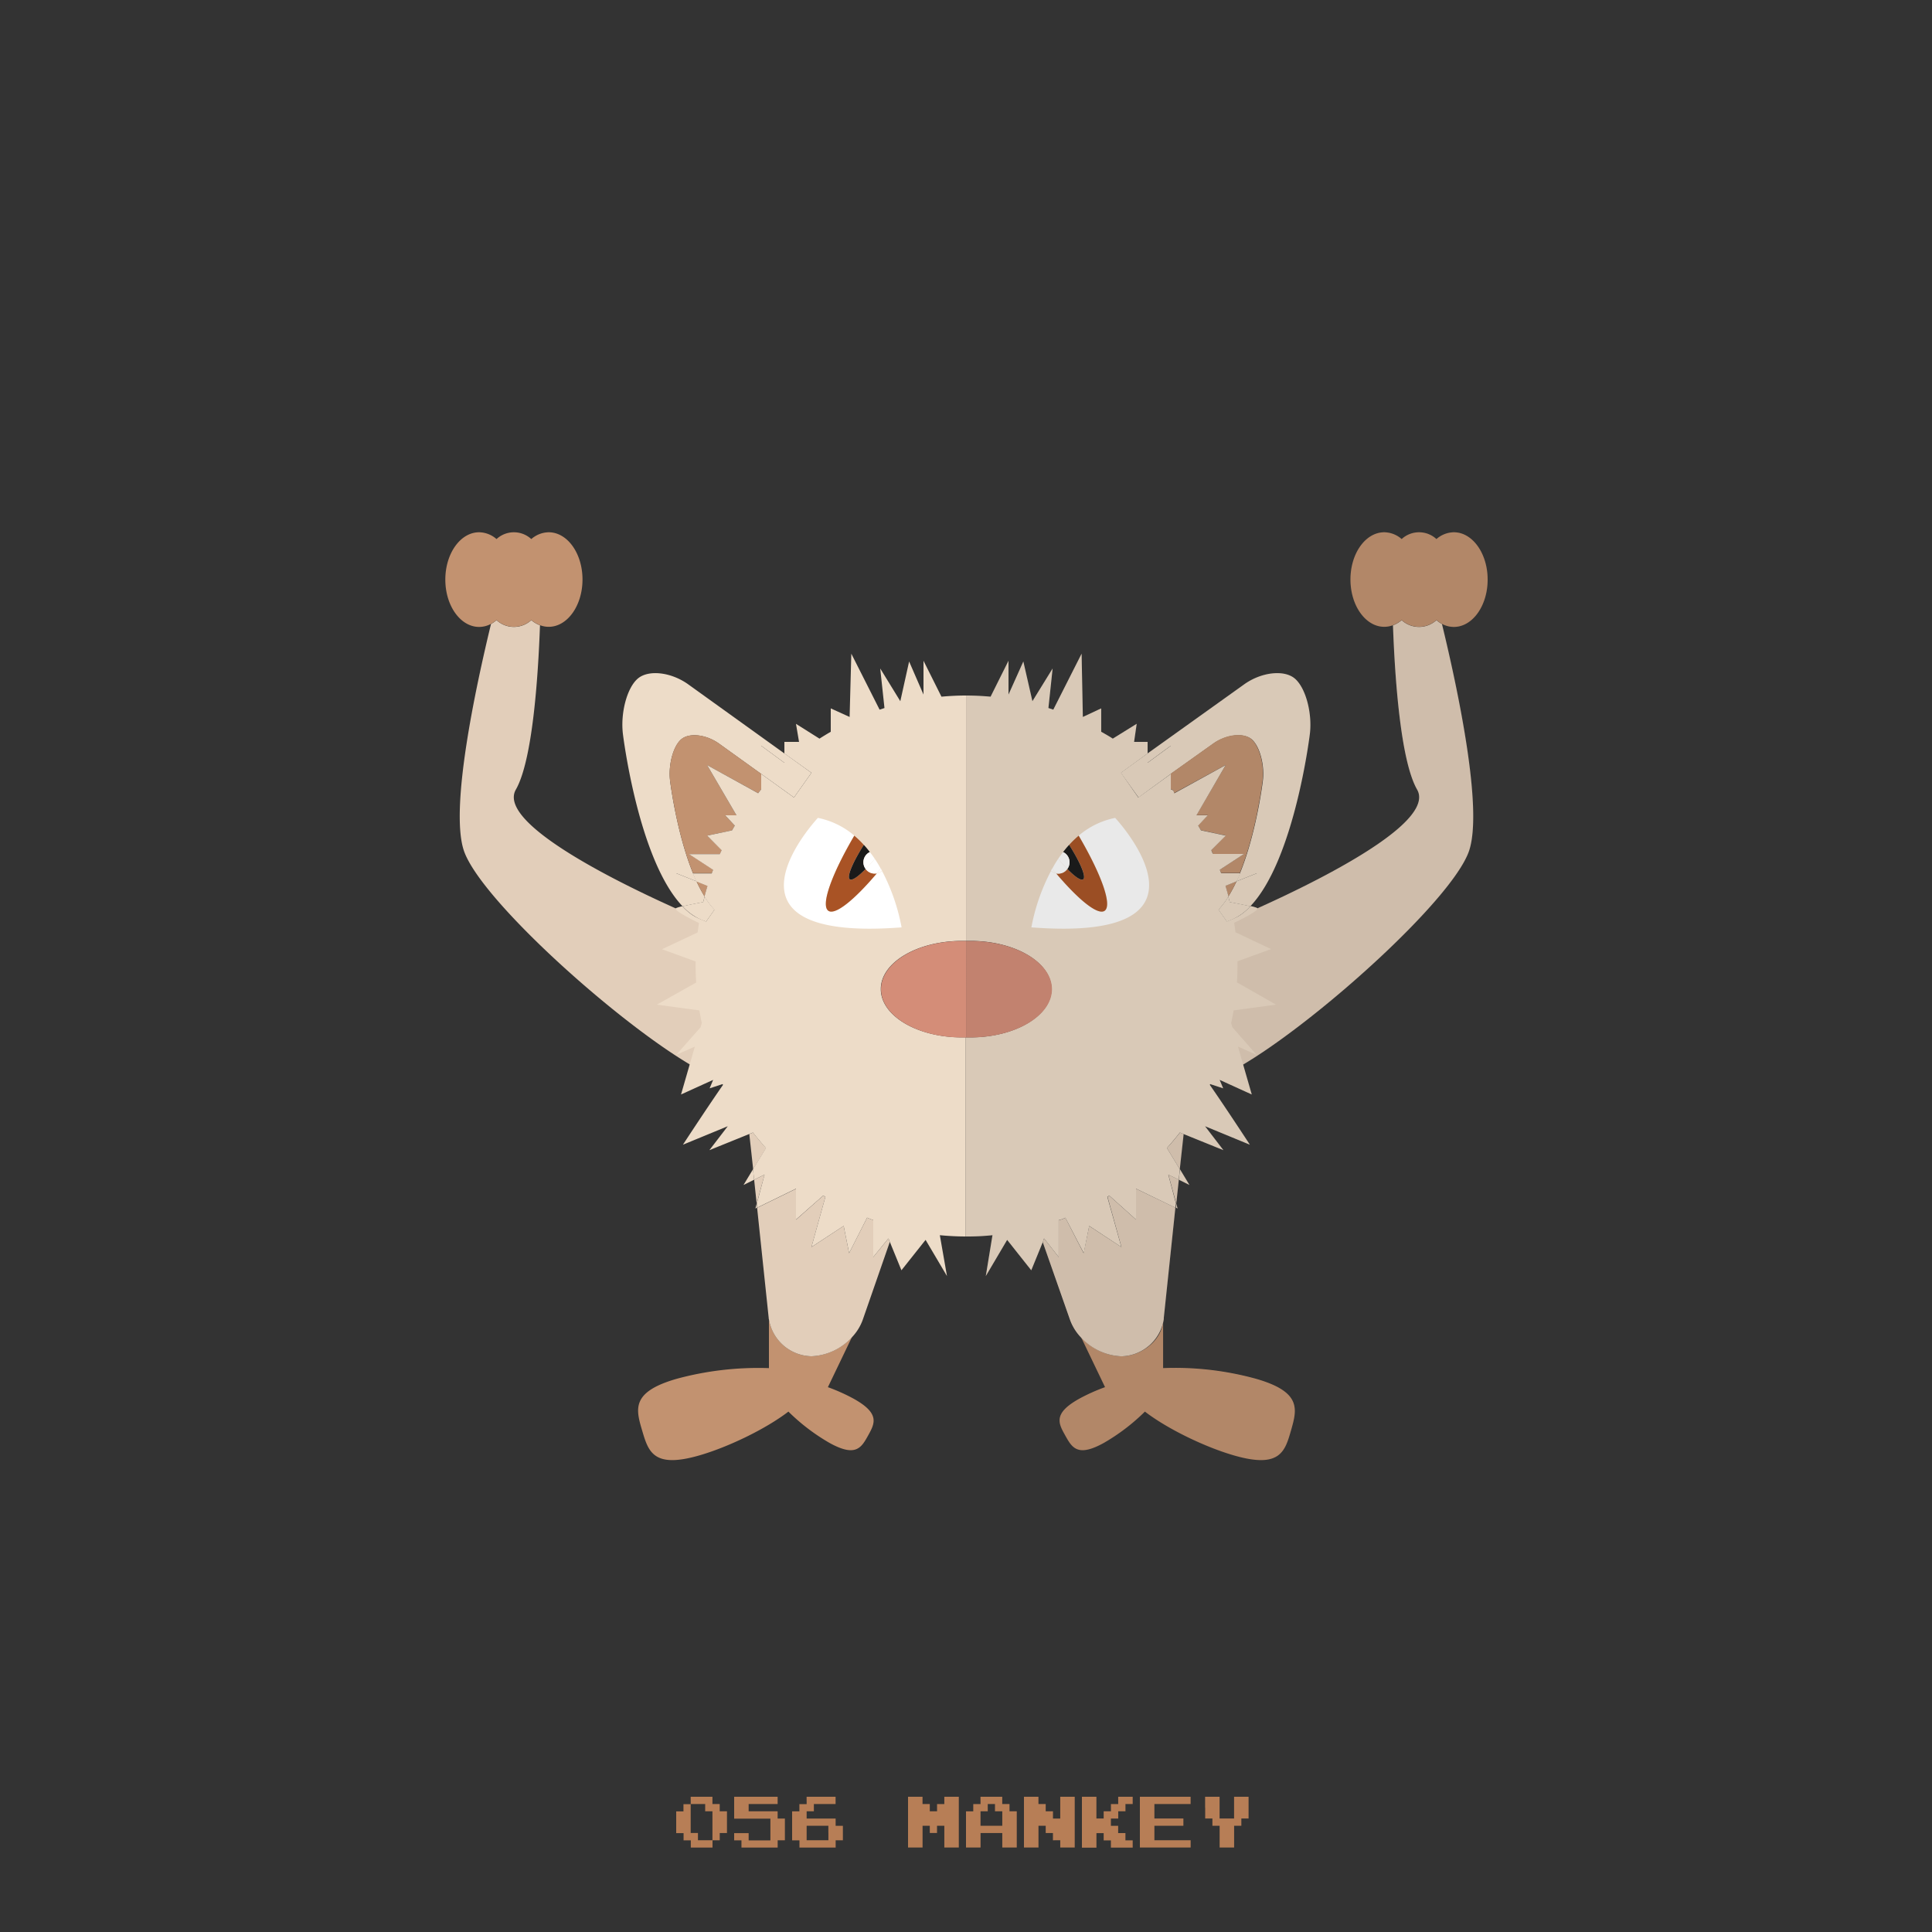<?xml version="1.0" ?><svg id="pkft" viewBox="0 0 500 500" xmlns="http://www.w3.org/2000/svg"><rect x="0" y="0" width="500" height="500" fill="#333333" stroke="none"/><defs><style>.cls-1{fill:#e2ceba;}.cls-2{fill:#eddcc8;}.cls-3{fill:#c29270;}.cls-4{fill:#fff;}.cls-5{fill:#a95325;}.cls-6{fill:#1a1a1a;}.cls-7{fill:#d48d78;}.cls-8{opacity:0.1;}.cls-9{fill:#b77e56;}</style></defs><title/><path class="cls-1" d="M182.75,238.5S127,215.7,133.5,204.35c4.31-7.52,5.76-28.93,6.25-42.52a7.71,7.71,0,0,1-2.25-1.34,6.64,6.64,0,0,1-9,0,8.11,8.11,0,0,1-1.43,1C123,178.31,116.45,209,120,220c5,15.5,58.5,61,70,60Z"/><path class="cls-2" d="M182.35,232a36.16,36.16,0,0,1-2.09-3.92L175,226h4.35c-4.32-10.6-5.93-23.91-5.93-23.91-0.5-4.09.79-8.92,2.85-10.72s6.49-1.31,9.84,1.1l10.9,7.83V193l6,4.41V195l-24.88-17.88c-4.47-3.21-10.37-3.87-13.12-1.46s-4.46,8.84-3.8,14.3c0,0,3.94,32.58,15.45,44.6,1.35-.31,3.32-0.71,5.34-1.09C182.1,233,182.23,232.5,182.35,232Z"/><path class="cls-3" d="M184.58,225.08L178.33,221h8c0.15-.32.3-0.64,0.45-1L183,216.26l6.43-1.36c0.24-.41.47-0.83,0.72-1.23L187.67,211h2.93L183,198l13.21,7.27c0.27-.32.52-0.65,0.79-1v-4l-10.9-7.83c-3.35-2.41-7.77-2.9-9.84-1.1s-3.34,6.63-2.85,10.72c0,0,1.62,13.32,5.93,23.91h4.88C184.34,225.69,184.47,225.39,184.58,225.08Z"/><path class="cls-3" d="M180.26,228.1a36.16,36.16,0,0,0,2.09,3.92c0.24-.93.49-1.86,0.78-2.77Z"/><path class="cls-2" d="M175,226l5.26,2.1c-0.32-.69-0.62-1.39-0.91-2.1H175Z"/><polygon class="cls-2" points="197 193 197 200.29 205.48 206.39 210 200 203 194.97 203 197.41 197 193"/><path class="cls-2" d="M182.75,238.5l2.17-3.07a21.41,21.41,0,0,1-2.57-3.4c-0.12.47-.25,0.94-0.36,1.42-2,.38-4,0.77-5.34,1.09A14,14,0,0,0,182.75,238.5Z"/><path class="cls-3" d="M220.95,362a47.79,47.79,0,0,0-6.69-3l6.24-13A15,15,0,0,1,210,351a11.4,11.4,0,0,1-11-9.62v12.69a80.67,80.67,0,0,0-23.83,2.75c-11.88,3.4-10.62,7.86-9,13.34s2.86,9.93,14.74,6.52c7.42-2.13,17.2-6.81,23.13-11.36a52,52,0,0,0,10.63,8.1c6.82,3.78,8.25,1.23,10-1.92S227.77,365.81,220.95,362Z"/><path class="cls-1" d="M229.92,320.52L226,325.33v-9.56c-0.54-.2-1.06-0.42-1.6-0.63l-4.65,9.18-1.41-7.05L210,322.75l3.61-13-0.56-.33L206,315.67v-8l-10.06,4.91,3,28.52c0,0.11,0,.22.05,0.32A11.4,11.4,0,0,0,210,351a15,15,0,0,0,10.5-4.94,13,13,0,0,0,2.78-4.5l7-20.14Z"/><polygon class="cls-1" points="195.17 305.31 195.83 311.53 197.87 303.99 195.17 305.31"/><path class="cls-1" d="M194.87,293.11l-0.95.38,1,9.11,3.34-5.5C197.05,295.82,195.94,294.48,194.87,293.11Z"/><polygon class="cls-2" points="195.5 312.75 195.94 312.54 195.83 311.53 195.5 312.75"/><polygon class="cls-2" points="192.42 306.67 195.17 305.31 194.88 302.6 192.42 306.67"/><path class="cls-2" d="M249,243.5c0.34,0,.67,0,1,0V180c-2.14,0-4.26.11-6.35,0.3L239,171v8.75l-3.72-8.56L233,181.47l-5.2-8.47,1.1,10.24-1.26.42-7.32-14.49-0.44,16.38L215,183.33v6.05q-1.48.86-2.92,1.78L206,187.33l0.79,4.67H203v3l7,5-4.52,6.39L197,200.29v4c-0.27.31-.52,0.65-0.79,1L183,198l7.6,13h-2.93l2.49,2.67c-0.25.41-.48,0.82-0.72,1.23L183,216.26l3.75,3.78c-0.15.32-.31,0.64-0.45,1h-8l6.25,4.08c-0.12.31-.25,0.61-0.36,0.92h-4.88c0.29,0.71.59,1.42,0.91,2.1l2.87,1.15c-0.28.91-.54,1.84-0.78,2.77a21.41,21.41,0,0,0,2.57,3.4l-2.17,3.07a14,14,0,0,1-6.1-4A10.38,10.38,0,0,0,175,235c-0.89.45,3.13,2.53,5.89,3.86-0.13.81-.23,1.63-0.34,2.45l-9.22,4.35,8.7,3.16c0,0.39,0,.78,0,1.17,0,1.44.06,2.87,0.14,4.29L170,260l11,1.49c0.18,1.1.4,2.19,0.63,3.27l-0.32,1.1L175,273l4.83-2.15-3.58,12.4,8.31-3.78-0.91,2.19,3.36-1.1,0.1,0.21c-3.92,5.61-10.37,15.48-10.37,15.48l11.6-4.78-4.75,6.19,10.32-4.18,0.95-.38c1.07,1.37,2.18,2.71,3.35,4l-3.34,5.5,0.29,2.71,2.7-1.32-2,7.54,0.11,1L206,307.63v8l7.05-6.22,0.56,0.33-3.61,13,8.34-5.47,1.41,7.05,4.65-9.18c0.53,0.21,1.06.43,1.6,0.63v9.56l3.92-4.82,0.37,0.9,3,7.34,6.25-7.87,5.54,9.37-1.85-10.58c2.21,0.21,4.45.33,6.72,0.33V268.47c-0.33,0-.66,0-1,0-11.6,0-21-5.6-21-12.5S237.4,243.5,249,243.5Z"/><path class="cls-4" d="M228.27,225.4a2.91,2.91,0,0,1-1.37.65c-5.81,6.88-10.75,10.87-12.51,9.67-2.07-1.4.85-9.49,6.71-19.46a20.78,20.78,0,0,0-9.43-4.59S181.33,244,233.33,240A51.59,51.59,0,0,0,228.27,225.4Z"/><path class="cls-5" d="M214.39,235.72c1.76,1.19,6.7-2.8,12.51-9.67a2.86,2.86,0,0,1-2.87-1.15c-2,2-3.52,3.09-4.1,2.68-0.86-.62.71-4.36,3.63-8.92a25.77,25.77,0,0,0-2.47-2.39C215.24,226.23,212.32,234.32,214.39,235.72Z"/><path class="cls-6" d="M219.93,227.57c0.58,0.41,2.13-.66,4.1-2.68a2.91,2.91,0,0,1,1.09-4.38c-0.49-.64-1-1.26-1.56-1.86C220.65,223.21,219.07,227,219.93,227.57Z"/><path class="cls-4" d="M226.9,226a2.91,2.91,0,0,0,1.37-.65l-0.33-.61Z"/><path class="cls-4" d="M226.39,222.26c-0.83,1-1.62,1.88-2.36,2.63A2.86,2.86,0,0,0,226.9,226l1-1.25C227.47,223.94,226.95,223.09,226.39,222.26Z"/><path class="cls-4" d="M223.45,223.15a2.91,2.91,0,0,0,.58,1.74c0.74-.75,1.53-1.64,2.36-2.63-0.4-.59-0.82-1.18-1.27-1.75A2.93,2.93,0,0,0,223.45,223.15Z"/><path class="cls-7" d="M228,256c0,6.9,9.4,12.5,21,12.5,0.34,0,.67,0,1,0V243.53c-0.33,0-.66,0-1,0C237.4,243.5,228,249.1,228,256Z"/><path class="cls-3" d="M142,137.75a7,7,0,0,0-4.5,1.76,6.64,6.64,0,0,0-9,0,7,7,0,0,0-4.5-1.76c-4.83,0-8.75,5.48-8.75,12.25s3.92,12.25,8.75,12.25a6.51,6.51,0,0,0,3.07-.79,8.11,8.11,0,0,0,1.43-1,6.64,6.64,0,0,0,9,0,7.71,7.71,0,0,0,2.25,1.34,6.36,6.36,0,0,0,2.25.42c4.83,0,8.75-5.48,8.75-12.25S146.83,137.75,142,137.75Z"/><path class="cls-1" d="M317.5,238.5s55.75-22.8,49.25-34.15c-4.31-7.52-5.76-28.93-6.25-42.52a7.71,7.71,0,0,0,2.25-1.34,6.64,6.64,0,0,0,9,0,8.11,8.11,0,0,0,1.43,1c4.09,16.86,10.62,47.53,7.07,58.54-5,15.5-58.5,61-70,60Z"/><path class="cls-2" d="M317.9,232A36.16,36.16,0,0,0,320,228.1l5.26-2.1H320.9c4.32-10.6,5.93-23.91,5.93-23.91,0.5-4.09-.79-8.92-2.85-10.72s-6.61-1.31-10,1.1l-11,7.83V193l-6,4.41V195l25-17.88c4.47-3.21,10.43-3.87,13.18-1.46s4.49,8.84,3.83,14.3c0,0-3.93,32.58-15.43,44.6-1.35-.31-3.32-0.71-5.33-1.09C318.14,233,318,232.5,317.9,232Z"/><path class="cls-3" d="M315.67,225.08l6.25-4.08h-8c-0.15-.32-0.3-0.64-0.45-1l3.75-3.78-6.43-1.36c-0.24-.41-0.47-0.83-0.72-1.23l2.49-2.67h-2.93l7.6-13-13.34,7.27c-0.27-.32.09-0.65-0.91-1v-4l11-7.83c3.35-2.41,7.84-2.9,9.9-1.1s3.37,6.63,2.88,10.72c0,0-1.58,13.32-5.9,23.91H316C315.91,225.69,315.78,225.39,315.67,225.08Z"/><path class="cls-3" d="M320,228.1A36.16,36.16,0,0,1,317.9,232c-0.24-.93-0.49-1.86-0.78-2.77Z"/><path class="cls-2" d="M325.25,226L320,228.1c0.32-.69.62-1.39,0.91-2.1h4.35Z"/><polygon class="cls-2" points="303 193 303 200.29 294.65 206.39 290.06 200 297 194.97 297 197.41 303 193"/><path class="cls-2" d="M317.5,238.5l-2.17-3.07a21.41,21.41,0,0,0,2.57-3.4c0.12,0.47.25,0.94,0.36,1.42,2,0.38,4,.77,5.34,1.09A14,14,0,0,1,317.5,238.5Z"/><path class="cls-3" d="M279.3,362a47.79,47.79,0,0,1,6.69-3l-6.24-13A14.75,14.75,0,0,0,290.13,351c5.39,0,10.88-4.3,10.88-9.62v12.69a78.84,78.84,0,0,1,24,2.75c11.88,3.4,10.68,7.86,9.11,13.34s-2.83,9.93-14.71,6.52c-7.42-2.13-17.19-6.81-23.11-11.36a51.92,51.92,0,0,1-10.62,8.1c-6.82,3.78-8.24,1.23-10-1.92S272.48,365.81,279.3,362Z"/><path class="cls-1" d="M270.21,320.52l3.79,4.82v-9.56a6.32,6.32,0,0,0,1.72-.63l4.72,9.18,1.44-7.05,8.35,5.47-3.6-13c0.19-.11.25-0.22,0.44-0.33l6.93,6.22v-8l10.19,4.91-3,28.52c0,0.11,0,.22,0,0.32a11.38,11.38,0,0,1-11,9.62,15,15,0,0,1-10.49-4.94,13,13,0,0,1-2.78-4.5l-7.07-20.14Z"/><polygon class="cls-1" points="305.08 305.31 304.42 311.53 302.38 303.99 305.08 305.31"/><path class="cls-1" d="M305.38,293.11l0.95,0.38-1,9.11-3.34-5.5C303.2,295.82,304.31,294.48,305.38,293.11Z"/><polygon class="cls-2" points="304.75 312.75 304.31 312.54 304.42 311.53 304.75 312.75"/><polygon class="cls-2" points="307.83 306.67 305.08 305.31 305.37 302.6 307.83 306.67"/><path class="cls-2" d="M251.13,243.5c-0.34,0-.12,0-1.12,0V180c2,0,4.26.11,6.35,0.3L261,171v8.75l3.84-8.56,2.35,10.28,5.23-8.47-1.09,10.24,1.26,0.42,7.33-14.49,0.32,16.38,4.75-2.22v6.05c1,0.57,2.08,1.17,3,1.78l6.19-3.84L293.5,192H297v3l-6.87,5,4.46,6.39,8.42-6.09v4c1,0.31.65,0.65,0.91,1L317.19,198l-7.54,13h2.93l-2.49,2.67c0.25,0.41.48,0.82,0.72,1.23l6.43,1.36L313.5,220a2.74,2.74,0,0,0,.45,1h8l-6.25,4.08a2.9,2.9,0,0,0,.36.92h4.88a11.75,11.75,0,0,1-.91,2.1l-2.87,1.15c0.28,0.91.54,1.84,0.78,2.77a21.41,21.41,0,0,1-2.57,3.4l2.17,3.07a14,14,0,0,0,6.1-4,10.38,10.38,0,0,1,1.65.47c0.89,0.45-3.13,2.53-5.89,3.86,0.13,0.81.23,1.63,0.34,2.45l9.22,4.35-8.7,3.16c0,0.39,0,.78,0,1.17,0,1.44-.06,2.87-0.14,4.29L330.25,260l-11,1.49c-0.18,1.1-.4,2.19-0.63,3.27l0.32,1.1,6.27,7.14-4.83-2.15,3.58,12.4-8.31-3.78,0.91,2.19-3.36-1.1-0.1.21c3.92,5.61,10.37,15.48,10.37,15.48l-11.6-4.78,4.75,6.19-10.32-4.18-0.95-.38c-1.07,1.37-2.18,2.71-3.35,4l3.34,5.5-0.29,2.71-2.7-1.32,2,7.54-0.23,1L294,307.63v8l-6.93-6.22c-0.18.11-.31,0.22-0.5,0.33l3.64,13-8.32-5.47-1.41,7.05-4.77-9.18a6.28,6.28,0,0,1-1.72.63v9.56l-3.79-4.82-0.31.9-3,7.34-6.24-7.87-5.53,9.37,1.73-10.58A62.57,62.57,0,0,1,250,320V268.47c1,0,.79,0,1.13,0,11.6,0,21-5.6,21-12.5S262.72,243.5,251.13,243.5Z"/><path class="cls-4" d="M272,225.4a2.91,2.91,0,0,0,1.37.65c5.81,6.88,10.75,10.87,12.51,9.67,2.07-1.4-.85-9.49-6.71-19.46a20.78,20.78,0,0,1,9.43-4.59S318.92,244,266.92,240A51.59,51.59,0,0,1,272,225.4Z"/><path class="cls-5" d="M285.86,235.72c-1.76,1.19-6.7-2.8-12.51-9.67a2.86,2.86,0,0,0,2.87-1.15c2,2,3.52,3.09,4.1,2.68,0.86-.62-0.71-4.36-3.63-8.92a25.77,25.77,0,0,1,2.47-2.39C285,226.23,287.93,234.32,285.86,235.72Z"/><path class="cls-6" d="M280.32,227.57c-0.58.41-2.12-.66-4.1-2.68a2.91,2.91,0,0,0-1.09-4.38c0.49-.64,1-1.26,1.56-1.86C279.6,223.21,281.18,227,280.32,227.57Z"/><path class="cls-4" d="M273.35,226a2.91,2.91,0,0,1-1.37-.65l0.33-.61Z"/><path class="cls-4" d="M273.86,222.26c0.83,1,1.62,1.88,2.36,2.63a2.86,2.86,0,0,1-2.87,1.15l-1-1.25C272.78,223.94,273.3,223.09,273.86,222.26Z"/><path class="cls-4" d="M276.8,223.15a2.91,2.91,0,0,1-.58,1.74c-0.74-.75-1.53-1.64-2.36-2.63,0.4-.59.82-1.18,1.27-1.75A2.93,2.93,0,0,1,276.8,223.15Z"/><path class="cls-7" d="M272.25,256c0,6.9-9.53,12.5-21.12,12.5-0.34,0-.12,0-1.12,0V243.53c1,0,.79,0,1.13,0C262.72,243.5,272.25,249.1,272.25,256Z"/><path class="cls-3" d="M358.25,137.75a7,7,0,0,1,4.5,1.76,6.64,6.64,0,0,1,9,0,7,7,0,0,1,4.5-1.76c4.83,0,8.75,5.48,8.75,12.25s-3.92,12.25-8.75,12.25a6.51,6.51,0,0,1-3.07-.79,8.11,8.11,0,0,1-1.43-1,6.64,6.64,0,0,1-9,0,7.71,7.71,0,0,1-2.25,1.34,6.36,6.36,0,0,1-2.25.42c-4.83,0-8.75-5.48-8.75-12.25S353.42,137.75,358.25,137.75Z"/><g class="cls-8"><polygon class="cls-6" points="304.75 312.75 304.42 311.53 304.31 312.54 304.75 312.75"/><path class="cls-6" d="M376.25,162.25c4.83,0,8.75-5.48,8.75-12.25s-3.92-12.25-8.75-12.25a7,7,0,0,0-4.5,1.76,6.64,6.64,0,0,0-9,0,7,7,0,0,0-4.5-1.76c-4.83,0-8.75,5.48-8.75,12.25s3.92,12.25,8.75,12.25a6.36,6.36,0,0,0,2.25-.42c0.49,13.6,1.94,35,6.25,42.52,5,8.66-26.28,24-41.39,30.75a0.23,0.23,0,0,0-.11-0.1,10.38,10.38,0,0,0-1.65-.47h0c11.5-12,15.43-44.6,15.43-44.6,0.66-5.46-1.08-11.9-3.83-14.3s-8.72-1.75-13.18,1.46L297,195v-3h-3.5l0.73-4.67L288,191.17c-1-.62-2-1.21-3-1.78v-6.05l-4.75,2.22-0.32-16.38-7.33,14.49-1.26-.42L272.43,173l-5.23,8.47-2.35-10.28L261,179.75V171l-4.65,9.3c-2.09-.19-4.35-0.3-6.35-0.3V320a62.57,62.57,0,0,0,6.84-.33l-1.73,10.58,5.53-9.37,6.24,7.87,3-7.33L277,341.56a13,13,0,0,0,2.78,4.5h0l6.24,13a47.79,47.79,0,0,0-6.69,3c-6.82,3.78-5.42,6.34-3.67,9.49s3.17,5.7,10,1.92a51.92,51.92,0,0,0,10.62-8.1c5.93,4.55,15.7,9.23,23.11,11.36,11.88,3.4,13.14-1,14.71-6.52s2.77-9.94-9.11-13.34a78.84,78.84,0,0,0-24-2.75V342.48a10.35,10.35,0,0,0,.22-1.1c0-.11,0-0.21,0-0.32l3-28.52,0.23-1,0.66-6.22,2.75,1.35-2.47-4.06,1-9.11,10.32,4.18-4.75-6.19,11.6,4.78s-6.45-9.87-10.37-15.48l0.1-.21,3.36,1.1-0.91-2.19,8.31,3.78-2.25-7.79c19.79-11.77,54.52-43.12,58.5-55.46,3.55-11-3-41.69-7.07-58.54A6.51,6.51,0,0,0,376.25,162.25ZM316,226a2.9,2.9,0,0,1-.36-0.92C315.78,225.39,315.91,225.69,316,226ZM314,221a2.74,2.74,0,0,1-.45-1C313.65,220.36,313.81,220.68,314,221Zm10-29.64c2.06,1.8,3.34,6.63,2.85,10.72,0,0-1.62,13.32-5.93,23.91,4.32-10.6,5.9-23.91,5.9-23.91,0.5-4.09-.82-8.92-2.88-10.72a5.41,5.41,0,0,0-3.76-1.08A5.48,5.48,0,0,1,324,191.36ZM286.58,309.78c0.17-.11.3-0.21,0.46-0.31-0.16.11-.23,0.21-0.41,0.31l3.6,13h0Zm0.49-.33h0l6.93,6.22Zm-1,10.56-4.16-2.72h0Zm8.53-113.63-2.23-3.19,2.27,3.16ZM275.72,315.15h0a6.28,6.28,0,0,1-1.72.62A6.28,6.28,0,0,0,275.72,315.15Zm0.32,0.61,4.42,8.5,0,0.08Zm5,31.55a14.62,14.62,0,0,0,9.12,3.69h-0.06A14.27,14.27,0,0,1,281.06,347.31ZM294.69,350a11.59,11.59,0,0,0,6.06-6.64A10.53,10.53,0,0,1,294.69,350ZM317.16,198l0.09,0-7.6,13Z"/></g><path class="cls-9" d="M178.75,465.94V465h5.63v1.88h1.88v1.88h1.88v5.63h-1.87v1.88h-1.87v1.88h-5.62v-1.87h-1.87v-1.87H175v-5.62h1.88v-1.87h1.88v-0.94Zm3.75,1.88v-0.94h-3.75v7.5h1.88v1.88h3.75v-7.5H182.5v-0.94Z"/><path class="cls-9" d="M190,467.81V465h11.25v1.88h-7.5v1.88h7.5v1.88h1.88v5.63h-1.87v1.88h-9.37v-1.87H190v-1.87h3.75v1.88h5.63v-5.62H190v-2.81Z"/><path class="cls-9" d="M208.75,465.94V465h7.5v1.88h-5.62v1.88h-1.87v1.88h7.5v1.88h1.88v3.75h-1.87v1.88h-9.37v-1.87H205v-7.5h1.88v-1.87h1.88v-0.94Zm5.63,8.44V472.5h-5.62v3.75h5.63v-1.87Z"/><path class="cls-9" d="M235,471.56V465h3.75v1.88h1.88v1.88h1.88v-1.87h1.88V465h3.75v13.13h-3.75V472.5H242.5v1.88h-1.87V472.5h-1.87v5.63H235v-6.56Z"/><path class="cls-9" d="M253.75,465.94V465h5.63v1.88h1.88v1.88h1.88v9.38h-3.75v-3.75h-5.62v3.75H250v-9.37h1.88v-1.87h1.88v-0.94Zm3.75,1.88v-0.94h-1.87v1.88h-1.87v3.75h5.63v-3.75H257.5v-0.94Z"/><path class="cls-9" d="M265,471.56V465h3.75v1.88h1.88v1.88h1.88v1.88h1.88V465h3.75v13.13h-3.75v-1.87H272.5v-1.87h-1.87V472.5h-1.87v5.63H265v-6.56Z"/><path class="cls-9" d="M280,471.56V465h3.75v5.63h1.88v-1.87h1.88v-1.87h1.88V465h3.75v1.88h-1.87v1.88h-1.87v1.88H287.5v1.88h1.88v1.88h1.88v1.88h1.88v1.88H287.5v-1.87h-1.87v-1.87h-1.87v3.75H280v-6.56Z"/><path class="cls-9" d="M295,471.56V465h13.13v1.88h-9.37v3.75h7.5v1.88h-7.5v3.75h9.38v1.88H295v-6.56Z"/><path class="cls-9" d="M311.88,467.81V465h3.75v5.63h3.75V465h3.75v5.63h-1.87v1.88h-1.87v5.63h-3.75V472.5h-1.87v-1.87h-1.87v-2.81Z"/></svg>